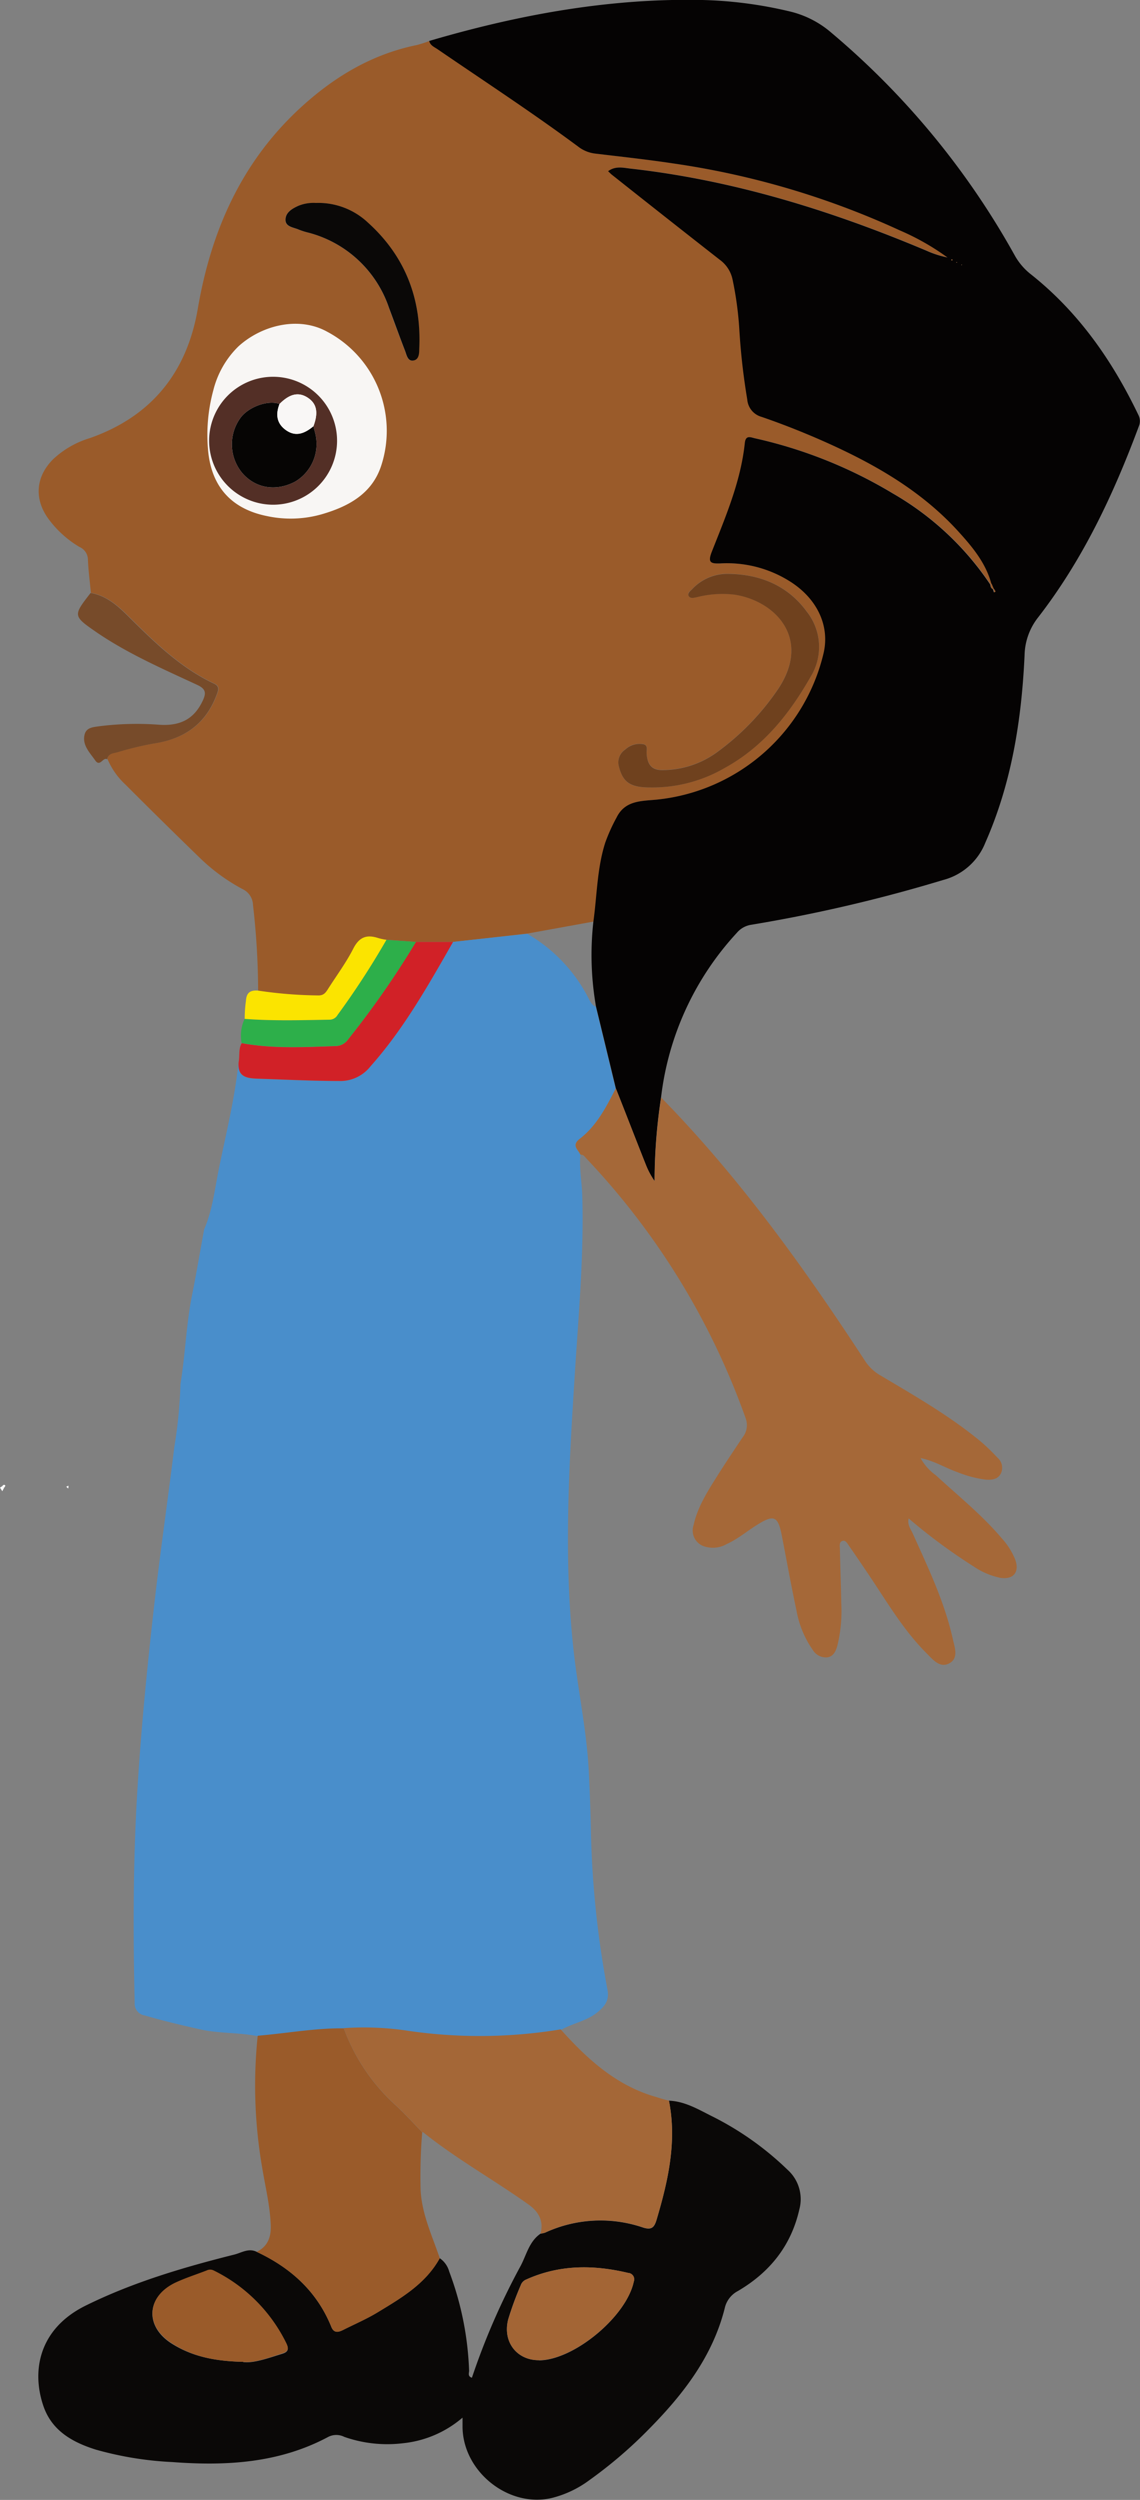 <svg id="Layer_1" data-name="Layer 1" xmlns="http://www.w3.org/2000/svg" viewBox="0 0 222.41 487.68">
  <rect x="0" y="0" width="222.41" height="487.68" fill="#808080" stroke="none"/>
  <defs>
    <style>
      .cls-1 {
        fill: #9a5b2a;
      }

      .cls-2 {
        fill: #498ecb;
      }

      .cls-3 {
        fill: #050303;
      }

      .cls-4 {
        fill: #0a0807;
      }

      .cls-5 {
        fill: #a56838;
      }

      .cls-6 {
        fill: #a46737;
      }

      .cls-7 {
        fill: #d12127;
      }

      .cls-8 {
        fill: #774b2a;
      }

      .cls-9 {
        fill: #2daf4a;
      }

      .cls-10 {
        fill: #fbe400;
      }

      .cls-11 {
        fill: #6f411e;
      }

      .cls-12 {
        fill: #fff;
      }

      .cls-13 {
        fill: #a36535;
      }

      .cls-14 {
        fill: #f8f6f4;
      }

      .cls-15 {
        fill: #532f26;
      }

      .cls-16 {
        fill: #060504;
      }

      .cls-17 {
        fill: #f9f7f6;
      }
    </style>
  </defs>
  <title>AkiliArmsOut</title>
  <g>
    <path class="cls-1" d="M1419.44,761.54a148.78,148.78,0,0,0-1-16.74,3.54,3.54,0,0,0-2.05-3.11,36.91,36.91,0,0,1-8.36-6.12q-7.29-7.07-14.46-14.25a14.52,14.52,0,0,1-3.52-5c.14-1.17,1.19-1.17,2-1.38a62,62,0,0,1,7.07-1.67c6-.88,10.18-3.82,12.3-9.57.33-.88.58-1.59-.55-2.12-6.37-3-11.33-7.79-16.26-12.68-2.18-2.17-4.5-4.43-7.8-5-.2-2.2-.5-4.39-.58-6.59a2.73,2.73,0,0,0-1.67-2.37,20.51,20.51,0,0,1-5.94-5.35c-2.92-3.91-2.63-8.3.83-11.76a18.11,18.11,0,0,1,7.12-4.1c12.08-4.23,19-12.86,21.11-25.32,2.64-15.37,8.69-28.92,20.47-39.55,6.44-5.81,13.68-10.08,22.28-11.83a25.17,25.17,0,0,0,2.46-.8c.21.88,1,1.18,1.63,1.61,9.19,6.28,18.5,12.36,27.44,19a6.7,6.7,0,0,0,3.23,1.35c5.08.61,10.17,1.16,15.23,1.92a160.43,160.43,0,0,1,44.28,13.07,47.92,47.92,0,0,1,9.31,5.29,19.09,19.09,0,0,1-4-1.28c-18.6-7.85-37.72-13.8-57.87-16.06-1.38-.15-2.9-.57-4.34.51.34.32.55.55.79.73q10.48,8.29,21,16.55a6.35,6.35,0,0,1,2.49,3.85,67.13,67.13,0,0,1,1.31,9.57,129,129,0,0,0,1.56,13.85,3.82,3.82,0,0,0,2.78,3.37c3.8,1.3,7.55,2.78,11.24,4.38,10.19,4.46,19.83,9.81,27.38,18.22,2.64,2.93,5.15,6,6.21,9.93l-.21.19a57.19,57.19,0,0,0-19-17.76,90.21,90.21,0,0,0-26.88-10.76c-.9-.19-1.88-.71-2,.92-.78,7.46-3.72,14.3-6.43,21.18-.84,2.14-.24,2.37,1.67,2.3a23,23,0,0,1,13.92,3.74c5.08,3.37,7.4,8.55,6.22,13.72a37.32,37.32,0,0,1-32.45,28.61c-3,.31-6.25.09-7.93,3.47a34.36,34.36,0,0,0-2.23,4.94c-1.6,5-1.6,10.25-2.31,15.38l-12.9,2.34L1457.47,752l-7.24,0-5.76-.42a11.12,11.12,0,0,1-1.63-.29c-2.16-.72-3.59-.23-4.74,2-1.46,2.79-3.36,5.34-5,8-.44.69-.86,1.25-1.83,1.22A84.52,84.52,0,0,1,1419.44,761.54ZM1496,721.87a28.14,28.14,0,0,0,14.46-3.83c7.53-4.14,12.64-10.54,16.78-17.82a11.08,11.08,0,0,0-.78-12.7c-3.79-5.2-9.35-7.31-15.61-7.35a9.4,9.4,0,0,0-6.74,3c-.36.37-1,.73-.65,1.35s1,.31,1.53.21a20.11,20.11,0,0,1,7.43-.5c8,1.28,14.93,8.55,8.58,18.25a49.79,49.79,0,0,1-12.25,12.65,18.11,18.11,0,0,1-10.15,3.32c-2.31.11-3.22-1-3.37-3.26,0-.66.32-1.6-.67-1.79a4.14,4.14,0,0,0-3.5,1.05,3,3,0,0,0-1.29,3.07C1490.54,720.91,1492,721.89,1496,721.87Zm-65.31-114a7.81,7.81,0,0,0-3.45.54c-1.18.54-2.41,1.25-2.48,2.61-.08,1.52,1.5,1.59,2.54,2a13.5,13.5,0,0,0,1.8.58,22.63,22.63,0,0,1,15.84,14.67c1,2.8,2.06,5.62,3.14,8.41.3.77.44,2,1.48,1.91,1.19-.07,1.23-1.28,1.28-2.19.53-9.79-2.68-18.15-10-24.72A14.14,14.14,0,0,0,1430.68,607.84Z" transform="translate(-1369.08 -568.25)"/>
    <path class="cls-2" d="M1457.47,752l14.48-1.58a30.63,30.63,0,0,1,12,12.67c.34.63.63,1.27,1.37,1.54l3.87,16c-1.86,3.61-3.72,7.27-7,9.79-1.3,1-.89,1.66-.21,2.58l.34.56,0,0c-.26,2.68.29,5.34.36,8,.34,11.68-.74,23.31-1.47,34.95-1.13,17.8-2.18,35.58-.26,53.38.86,8,2.59,15.87,3,23.91.19,3.62.31,7.25.4,10.87a187.45,187.45,0,0,0,3.24,31.71c.41,2.09-.51,3.24-1.93,4.41-2.12,1.74-4.88,2.15-7.19,3.48a96.71,96.71,0,0,1-29.61.3,57.51,57.51,0,0,0-12.71-.54c-5.64-.07-11.19,1-16.78,1.44-3.71-.75-7.53-.5-11.23-1.33s-7.22-1.66-10.78-2.71a2.31,2.31,0,0,1-2-2.49c-.33-13.82-.32-27.62.52-41.44.75-12.45,2-24.85,3.41-37.23,1.15-9.95,2.59-19.86,3.81-29.8a91.24,91.24,0,0,0,1.19-12.23c.94-5.72,1.11-11.54,2.24-17.24.86-4.3,1.59-8.62,2.38-12.93,1.65-3.8,2.07-7.91,2.89-11.91,1.4-6.87,3.11-13.68,3.81-20.68-.27,2.83,1.47,3.17,3.74,3.24,5.28.17,10.56.41,15.85.45a7.46,7.46,0,0,0,6.11-2.83C1447.88,768.91,1452.63,760.41,1457.47,752Z" transform="translate(-1369.08 -568.25)"/>
    <path class="cls-3" d="M1489.23,780.57q-1.93-8-3.88-16a58.47,58.47,0,0,1-.5-16.55c.71-5.13.71-10.37,2.31-15.38a34.36,34.36,0,0,1,2.23-4.94c1.68-3.38,4.95-3.16,7.93-3.47a37.32,37.32,0,0,0,32.45-28.61c1.18-5.17-1.14-10.35-6.22-13.72a23,23,0,0,0-13.92-3.74c-1.91.07-2.51-.16-1.67-2.3,2.71-6.88,5.65-13.72,6.43-21.18.17-1.63,1.15-1.11,2-.92a90.21,90.21,0,0,1,26.88,10.76,57.19,57.19,0,0,1,19,17.76c.06.36.12.73.52.9.06.21.13.42.19.62a1.39,1.39,0,0,0,.24-.18,4.66,4.66,0,0,0-.32-.53l-.42-1c-1.06-3.93-3.57-7-6.21-9.92-7.55-8.41-17.19-13.76-27.38-18.22-3.69-1.6-7.44-3.08-11.24-4.38a3.82,3.82,0,0,1-2.78-3.37,129,129,0,0,1-1.56-13.85,67.13,67.13,0,0,0-1.31-9.57,6.35,6.35,0,0,0-2.49-3.85q-10.53-8.24-21-16.55c-.24-.18-.45-.41-.79-.73,1.44-1.08,3-.66,4.34-.51,20.15,2.26,39.27,8.21,57.87,16.06a19.09,19.09,0,0,0,4,1.28,47.92,47.92,0,0,0-9.31-5.29,160.43,160.43,0,0,0-44.28-13.07c-5.06-.76-10.15-1.31-15.23-1.92a6.7,6.7,0,0,1-3.23-1.35c-8.94-6.63-18.25-12.71-27.44-19-.63-.43-1.42-.73-1.63-1.61,17.26-5.07,34.8-8.32,52.87-8a81.64,81.64,0,0,1,17.8,2.32,19.16,19.16,0,0,1,7.85,4.12,155.22,155.22,0,0,1,35.74,43.43,12.24,12.24,0,0,0,3.18,3.69c9.27,7.37,15.85,16.81,20.92,27.39a2.6,2.6,0,0,1,.09,2.23c-4.94,13.28-10.91,26-19.66,37.29a12.31,12.31,0,0,0-2.63,7.38c-.58,12.58-2.51,24.9-7.66,36.56a12.14,12.14,0,0,1-8.23,7.27,296,296,0,0,1-37.47,8.74,4.55,4.55,0,0,0-2.77,1.56,57.06,57.06,0,0,0-14.79,32.11,108.15,108.15,0,0,0-1.27,16.31,15.3,15.3,0,0,1-1.69-3.15C1493.13,790.54,1491.19,785.55,1489.23,780.57Zm65.55-161.49.16-.12s-.09-.11-.14-.12-.1.07-.16.11Zm.83.34.17.09v-.14Zm1.18.5-.14-.07V620Z" transform="translate(-1369.08 -568.25)"/>
    <path class="cls-4" d="M1499.59,978.05c3.09.12,5.69,1.68,8.32,3a59.1,59.1,0,0,1,14.82,10.48,7.7,7.7,0,0,1,2.3,7.73c-1.62,7.14-5.81,12.3-12,15.93a5,5,0,0,0-2.56,3.36c-2.36,9.34-8,16.67-14.61,23.39a87.23,87.23,0,0,1-11.81,10.15,20.64,20.64,0,0,1-7.45,3.5c-8.44,1.88-17.28-5.29-17.28-14,0-.47,0-.94,0-1.71a21.11,21.11,0,0,1-11.64,5,25.35,25.35,0,0,1-11.42-1.24,3.47,3.47,0,0,0-3.14,0c-9.56,5.12-19.89,5.7-30.41,4.91a66.12,66.12,0,0,1-14.91-2.42c-4.51-1.41-8.53-3.63-10.21-8.39-2.4-6.86-1-15.17,8.22-19.72s19.06-7.46,29-9.95c1.4-.36,2.77-1.3,4.33-.54,6.64,3.11,11.78,7.72,14.58,14.66.5,1.22,1.35,1.07,2.31.58,2.25-1.14,4.58-2.13,6.73-3.44,4.63-2.81,9.35-5.56,12.11-10.55a4.64,4.64,0,0,1,1.85,2.61,60.75,60.75,0,0,1,3.88,19.35c0,.43-.32,1.09.55,1.36a135.9,135.9,0,0,1,9.5-21.81c1.15-2.16,1.66-4.77,3.88-6.29a4.61,4.61,0,0,0,.91-.2,25.73,25.73,0,0,1,19.08-1c1.68.54,2.22,0,2.66-1.53C1499.44,993.65,1501.17,986,1499.59,978.05Zm-83.06,51c2.08.25,4.84-.76,7.62-1.62,1.25-.38,1.3-1,.74-2.09a31,31,0,0,0-14.14-14.09,1.49,1.49,0,0,0-1.33,0c-2.05.8-4.17,1.46-6.16,2.4-5.54,2.63-6,8.27-.87,11.67C1406.38,1027.91,1410.88,1028.88,1416.53,1029Zm57.72-.33c6.88-.08,17.07-8.59,18.47-15.37a1.25,1.25,0,0,0-1.09-1.7c-6.76-1.61-13.4-1.64-19.88,1.28a1.86,1.86,0,0,0-1.08,1.12,62.09,62.09,0,0,0-2.44,6.63C1467.08,1025.09,1469.9,1028.73,1474.25,1028.68Z" transform="translate(-1369.08 -568.25)"/>
    <path class="cls-5" d="M1489.23,780.57c2,5,3.9,10,5.88,14.95a15.3,15.3,0,0,0,1.69,3.15,108.15,108.15,0,0,1,1.27-16.31c15.26,15.58,27.9,33.19,39.78,51.38a8.88,8.88,0,0,0,3.05,2.86c6.73,4,13.5,7.88,19.54,12.88a39.59,39.59,0,0,1,3.23,3.12,2.6,2.6,0,0,1,.72,3c-.59,1.29-1.84,1.38-3.05,1.29a22.14,22.14,0,0,1-5.46-1.45c-2.34-.81-4.47-2.19-7.2-2.75a10.09,10.09,0,0,0,3,3.37c4.34,4,9,7.74,12.83,12.27a13.76,13.76,0,0,1,2.64,4.18c.87,2.42-.34,3.92-2.89,3.55a14.43,14.43,0,0,1-5.2-2.21,110,110,0,0,1-12.71-9.39c-.28,1.33.45,2.12.83,3,3,6.68,6.19,13.31,7.79,20.53.36,1.63,1.19,3.73-.68,4.74s-3.23-.76-4.42-1.94c-4.73-4.72-8-10.5-11.75-16q-1.71-2.55-3.47-5.08c-.3-.43-.63-1.08-1.26-.84s-.46,1-.45,1.48c.07,3.55.21,7.1.27,10.66a28.43,28.43,0,0,1-.75,8.22c-.3,1.09-.74,2.17-2,2.34a3,3,0,0,1-2.81-1.45,19.2,19.2,0,0,1-3.16-7.6c-1.06-4.93-1.94-9.9-2.91-14.85-.72-3.62-1.52-4-4.71-2-2,1.23-3.82,2.8-6,3.79a5.42,5.42,0,0,1-4.11.54,3.26,3.26,0,0,1-2.36-4.25c.79-3.54,2.71-6.54,4.6-9.54,1.59-2.54,3.26-5,4.93-7.52a3.82,3.82,0,0,0,.63-3.75,143.48,143.48,0,0,0-31.06-50.67c-.31-.33-.56-.79-1.13-.76l0,0-.34-.56c-.68-.92-1.09-1.58.21-2.58C1485.51,787.84,1487.37,784.18,1489.23,780.57Z" transform="translate(-1369.08 -568.25)"/>
    <path class="cls-6" d="M1499.59,978.05c1.58,8-.15,15.6-2.4,23.19-.44,1.48-1,2.07-2.66,1.53a25.73,25.73,0,0,0-19.08,1,4.61,4.61,0,0,1-.91.2c.67-2.49-.43-4.3-2.34-5.66-6.76-4.82-14-8.84-20.52-14.06a.56.56,0,0,0-.23-.07c-1.64-1.69-3.22-3.44-4.94-5.05a38,38,0,0,1-10.37-15.23,57.51,57.51,0,0,1,12.71.54,96.71,96.71,0,0,0,29.61-.3c5.21,5.81,10.88,11,18.63,13.19C1497.92,977.61,1498.75,977.83,1499.59,978.05Z" transform="translate(-1369.08 -568.25)"/>
    <path class="cls-1" d="M1436.14,963.94a38,38,0,0,0,10.37,15.23c1.72,1.61,3.3,3.36,4.94,5.05a106.08,106.08,0,0,0-.31,11.28c.25,4.75,2.27,8.93,3.74,13.29-2.76,5-7.48,7.74-12.11,10.55-2.15,1.31-4.48,2.3-6.73,3.44-1,.49-1.81.64-2.31-.58-2.8-6.94-7.94-11.55-14.58-14.66,2.24-1.06,2.85-3,2.75-5.27-.15-3.8-1.07-7.48-1.68-11.21a94,94,0,0,1-.86-25.68C1425,964.92,1430.5,963.87,1436.14,963.94Z" transform="translate(-1369.08 -568.25)"/>
    <path class="cls-7" d="M1457.47,752c-4.84,8.45-9.59,16.95-16.13,24.29a7.46,7.46,0,0,1-6.11,2.83c-5.29,0-10.57-.28-15.85-.45-2.27-.07-4-.41-3.74-3.24.24-1.22-.07-2.53.6-3.68,6.1,1.13,12.25.78,18.4.57A3,3,0,0,0,1437,771a174.81,174.81,0,0,0,13.21-19Z" transform="translate(-1369.08 -568.25)"/>
    <path class="cls-8" d="M1386.75,683.93c3.3.56,5.62,2.82,7.8,5,4.93,4.89,9.89,9.67,16.26,12.68,1.13.53.88,1.24.55,2.12-2.12,5.75-6.35,8.69-12.3,9.57A62,62,0,0,0,1392,715c-.77.21-1.82.21-2,1.38-.82-.53-1.39,1.61-2.36.19s-2.56-2.93-2.06-5c.33-1.4,1.65-1.47,2.85-1.64a58.18,58.18,0,0,1,11.8-.29c4.19.26,6.78-1.24,8.41-4.71.69-1.48.61-2.28-1.06-3.06-6.64-3.09-13.35-6-19.47-10.14C1383.29,688.4,1383.27,688.42,1386.75,683.93Z" transform="translate(-1369.08 -568.25)"/>
    <path class="cls-9" d="M1450.23,752A174.81,174.81,0,0,1,1437,771a3,3,0,0,1-2.38,1.29c-6.15.21-12.3.56-18.4-.57a7.75,7.75,0,0,1,.58-4.7c5.52.42,11,.25,16.57.16a1.8,1.8,0,0,0,1.54-.91,158.74,158.74,0,0,0,9.54-14.67Z" transform="translate(-1369.08 -568.25)"/>
    <path class="cls-10" d="M1444.47,751.59a158.74,158.74,0,0,1-9.54,14.67,1.8,1.8,0,0,1-1.54.91c-5.53.09-11.05.26-16.57-.16a25.66,25.66,0,0,1,.24-3.51c.1-1.67.92-2.12,2.38-2a84.52,84.52,0,0,0,11.78.94c1,0,1.39-.53,1.83-1.22,1.69-2.66,3.59-5.21,5-8,1.15-2.19,2.58-2.68,4.74-2A11.12,11.12,0,0,0,1444.47,751.59Z" transform="translate(-1369.08 -568.25)"/>
    <path class="cls-11" d="M1496,721.87c-4,0-5.45-1-6.23-4.32a3,3,0,0,1,1.29-3.07,4.14,4.14,0,0,1,3.5-1.05c1,.19.63,1.13.67,1.79.15,2.3,1.06,3.37,3.37,3.26a18.11,18.11,0,0,0,10.15-3.32A49.79,49.79,0,0,0,1521,702.51c6.35-9.7-.61-17-8.58-18.25a20.11,20.11,0,0,0-7.43.5c-.52.1-1.2.32-1.53-.21s.29-1,.65-1.35a9.4,9.4,0,0,1,6.74-3c6.26,0,11.82,2.15,15.61,7.35a11.08,11.08,0,0,1,.78,12.7c-4.14,7.28-9.25,13.68-16.78,17.82A28.14,28.14,0,0,1,1496,721.87Z" transform="translate(-1369.08 -568.25)"/>
    <path class="cls-4" d="M1430.68,607.84a14.14,14.14,0,0,1,10.19,3.84c7.28,6.57,10.49,14.93,10,24.72,0,.91-.09,2.12-1.28,2.19-1,.06-1.18-1.14-1.48-1.91-1.08-2.79-2.09-5.61-3.14-8.41a22.63,22.63,0,0,0-15.84-14.67,13.5,13.5,0,0,1-1.8-.58c-1-.44-2.62-.51-2.54-2,.07-1.36,1.3-2.07,2.48-2.61A7.81,7.81,0,0,1,1430.68,607.84Z" transform="translate(-1369.08 -568.25)"/>
    <path class="cls-12" d="M1482,792.94l.34.56Z" transform="translate(-1369.08 -568.25)"/>
    <path class="cls-1" d="M1563,683.11a4.66,4.66,0,0,1,.32.53,1.39,1.39,0,0,1-.24.18c-.06-.2-.13-.41-.19-.62Z" transform="translate(-1369.08 -568.25)"/>
    <path class="cls-1" d="M1562.85,683.2c-.4-.17-.46-.54-.52-.9l.21-.19.42,1Z" transform="translate(-1369.08 -568.25)"/>
    <path class="cls-1" d="M1554.78,619.08l-.14-.13c.06,0,.11-.11.16-.11s.09.08.14.12Z" transform="translate(-1369.08 -568.25)"/>
    <polygon class="cls-1" points="186.53 51.18 186.71 51.12 186.7 51.26 186.53 51.18"/>
    <polygon class="cls-1" points="187.71 51.68 187.56 51.72 187.57 51.6 187.71 51.68"/>
    <path class="cls-1" d="M1416.53,1029c-5.65-.13-10.15-1.1-14.14-3.77-5.08-3.4-4.67-9,.87-11.67,2-.94,4.11-1.6,6.16-2.4a1.49,1.49,0,0,1,1.33,0,31,31,0,0,1,14.14,14.09c.56,1.11.51,1.71-.74,2.09C1421.37,1028.25,1418.61,1029.26,1416.53,1029Z" transform="translate(-1369.08 -568.25)"/>
    <path class="cls-13" d="M1474.25,1028.68c-4.35,0-7.17-3.59-6-8a62.09,62.09,0,0,1,2.44-6.63,1.86,1.86,0,0,1,1.08-1.12c6.48-2.92,13.12-2.89,19.88-1.28a1.25,1.25,0,0,1,1.09,1.7C1491.32,1020.09,1481.13,1028.6,1474.25,1028.68Z" transform="translate(-1369.08 -568.25)"/>
    <path class="cls-12" d="M1369.48,858.19c.19-.18.39-.48.65-.11,0,.06-.18.3-.28.46Z" transform="translate(-1369.08 -568.25)"/>
    <path class="cls-12" d="M1382,858.28l.44-.21c0,.19,0,.37-.05.56Z" transform="translate(-1369.08 -568.25)"/>
    <path class="cls-12" d="M1369.08,858.46l.4-.27.37.35c-.11.2-.21.41-.32.62Z" transform="translate(-1369.08 -568.25)"/>
    <g>
      <path class="cls-14" d="M1410.71,644.34a18.06,18.06,0,0,1,4.89-8.52c4.53-4.12,11.72-5.94,17.29-2.87a21.89,21.89,0,0,1,10.61,26c-1.76,5.61-6.43,8.11-11.67,9.63a22.05,22.05,0,0,1-10.65.35c-6.89-1.38-10.81-5.67-11.49-12.67A33.16,33.16,0,0,1,1410.71,644.34Z" transform="translate(-1369.08 -568.25)"/>
      <g>
        <path class="cls-15" d="M1409.88,654.14a12.48,12.48,0,1,1,12.28,12.57A12.5,12.5,0,0,1,1409.88,654.14Zm19.24-8.31c-1.78-1.16-3.53-.78-5.51,1.23-2.22-.85-6.13.58-7.67,2.79a8.76,8.76,0,0,0,.41,10.68c2.61,3,6.55,3.64,10.28,1.69a8.53,8.53,0,0,0,3.87-9.73l-.27-1.09C1431.23,648.73,1430.89,647,1429.12,645.83Z" transform="translate(-1369.08 -568.25)"/>
        <path class="cls-16" d="M1423.61,647.06c-2.22-.85-6.13.58-7.67,2.79a8.76,8.76,0,0,0,.41,10.68c2.61,3,6.55,3.64,10.28,1.69a8.53,8.53,0,0,0,3.87-9.73l-.27-1.09c-1.6,1.33-3.32,2.17-5.28.82S1422.83,649.1,1423.61,647.06Z" transform="translate(-1369.08 -568.25)"/>
        <path class="cls-17" d="M1423.61,647.06c-.78,2-.55,3.87,1.34,5.16s3.68.51,5.28-.82c1-2.67.66-4.41-1.11-5.57S1425.59,645.05,1423.61,647.06Z" transform="translate(-1369.08 -568.25)"/>
      </g>
    </g>
  </g>
</svg>

